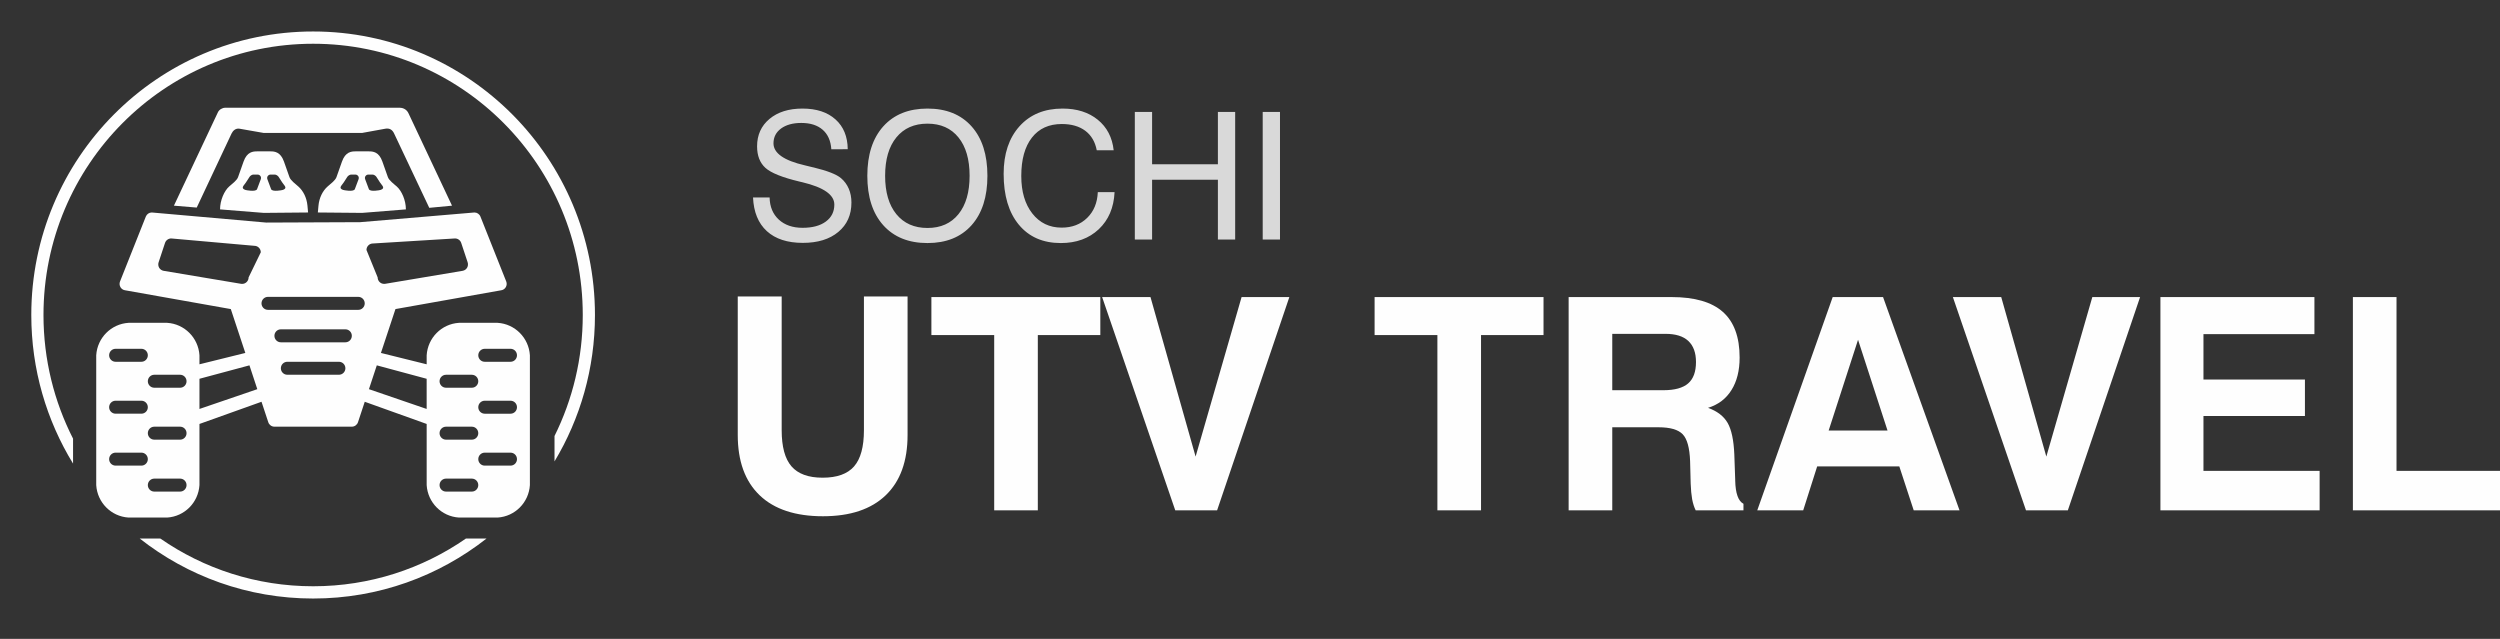 <svg width="180" height="46" viewBox="0 0 180 46" fill="none" xmlns="http://www.w3.org/2000/svg">
<rect x="0" y="0" width="180" height="46" fill="#333333" stroke="none"/>
<path d="M35.83 23.244H33.042C31.793 23.323 30.798 24.324 30.72 25.58V26.23L27.427 25.412L28.473 22.253L36.096 20.898C36.234 20.876 36.354 20.791 36.421 20.669C36.49 20.546 36.501 20.398 36.449 20.267L34.591 15.593C34.52 15.415 34.349 15.299 34.159 15.299L25.936 15.996L19.17 16.025L10.931 15.299C10.741 15.299 10.57 15.415 10.499 15.593L8.641 20.267C8.59 20.398 8.6 20.546 8.669 20.669C8.737 20.791 8.857 20.876 8.994 20.898L16.618 22.253L17.663 25.412L14.361 26.23V25.58C14.283 24.324 13.287 23.323 12.038 23.244H9.251C8.002 23.323 7.006 24.324 6.928 25.58V34.927C7.006 36.184 8.002 37.185 9.251 37.264H12.038C13.287 37.185 14.283 36.184 14.361 34.927V30.525L18.829 28.927L19.317 30.403C19.382 30.593 19.558 30.72 19.758 30.721H25.332C25.532 30.72 25.708 30.593 25.774 30.403L26.262 28.927L30.72 30.525V34.927C30.798 36.184 31.794 37.185 33.042 37.264H35.83C37.078 37.185 38.074 36.184 38.152 34.927V25.58C38.074 24.324 37.078 23.323 35.83 23.244H35.83ZM8.322 25.113H10.18C10.436 25.113 10.644 25.322 10.644 25.58C10.644 25.838 10.436 26.048 10.18 26.048H8.322C8.065 26.048 7.857 25.838 7.857 25.58C7.857 25.322 8.065 25.113 8.322 25.113ZM8.322 28.852H10.18C10.436 28.852 10.644 29.061 10.644 29.319C10.644 29.577 10.436 29.786 10.18 29.786H8.322C8.065 29.786 7.857 29.577 7.857 29.319C7.857 29.061 8.065 28.852 8.322 28.852ZM10.18 33.525H8.322C8.065 33.525 7.857 33.316 7.857 33.058C7.857 32.8 8.065 32.59 8.322 32.59H10.18C10.436 32.59 10.644 32.8 10.644 33.058C10.644 33.316 10.436 33.525 10.18 33.525ZM12.967 35.395H11.109C10.852 35.395 10.644 35.185 10.644 34.927C10.644 34.669 10.852 34.46 11.109 34.46H12.967C13.224 34.46 13.431 34.669 13.431 34.927C13.431 35.185 13.224 35.395 12.967 35.395ZM12.967 31.656H11.109C10.852 31.656 10.644 31.447 10.644 31.189C10.644 30.93 10.852 30.721 11.109 30.721H12.967C13.224 30.721 13.431 30.93 13.431 31.189C13.431 31.447 13.224 31.656 12.967 31.656ZM12.967 27.917H11.109C10.852 27.917 10.644 27.708 10.644 27.45C10.644 27.192 10.852 26.982 11.109 26.982H12.967C13.224 26.982 13.431 27.192 13.431 27.45C13.431 27.708 13.224 27.917 12.967 27.917ZM26.386 17.998C26.386 17.74 26.594 17.531 26.85 17.531L32.765 17.168C32.964 17.17 33.141 17.297 33.206 17.486L33.671 18.888C33.713 19.019 33.698 19.162 33.629 19.281C33.557 19.398 33.439 19.478 33.304 19.5L27.73 20.435C27.705 20.439 27.68 20.44 27.655 20.439C27.398 20.439 27.191 20.23 27.191 19.972L26.386 17.998V17.998ZM17.435 20.44C17.41 20.44 17.385 20.439 17.36 20.435L11.786 19.5C11.651 19.478 11.533 19.398 11.461 19.281C11.392 19.162 11.376 19.019 11.419 18.888L11.883 17.486C11.949 17.297 12.126 17.17 12.325 17.168L18.312 17.698C18.569 17.698 18.777 17.907 18.777 18.165L17.899 19.972C17.899 20.23 17.692 20.44 17.435 20.44L17.435 20.44ZM14.361 29.445V27.272L17.96 26.305L18.526 28.02L14.361 29.445L14.361 29.445ZM24.403 26.982H20.687C20.43 26.982 20.222 26.773 20.222 26.515C20.222 26.257 20.43 26.048 20.687 26.048H24.403C24.66 26.048 24.868 26.257 24.868 26.515C24.868 26.773 24.66 26.982 24.403 26.982ZM24.868 24.646H20.222C19.966 24.646 19.758 24.436 19.758 24.178C19.758 23.92 19.966 23.711 20.222 23.711H24.868C25.124 23.711 25.332 23.92 25.332 24.178C25.332 24.436 25.124 24.646 24.868 24.646ZM25.797 22.309H19.293C19.037 22.309 18.828 22.1 18.828 21.842C18.828 21.584 19.037 21.374 19.293 21.374H25.797C26.053 21.374 26.261 21.584 26.261 21.842C26.261 22.1 26.053 22.309 25.797 22.309ZM30.719 29.445L26.563 28.02L27.13 26.305L30.719 27.272V29.445V29.445ZM32.113 26.983H33.971C34.228 26.983 34.436 27.192 34.436 27.45C34.436 27.708 34.228 27.917 33.971 27.917H32.113C31.857 27.917 31.648 27.708 31.648 27.45C31.648 27.192 31.857 26.983 32.113 26.983ZM32.113 30.721H33.971C34.228 30.721 34.436 30.931 34.436 31.189C34.436 31.447 34.228 31.656 33.971 31.656H32.113C31.857 31.656 31.648 31.447 31.648 31.189C31.648 30.931 31.857 30.721 32.113 30.721ZM33.971 35.395H32.113C31.857 35.395 31.648 35.185 31.648 34.927C31.648 34.669 31.857 34.46 32.113 34.46H33.971C34.228 34.46 34.436 34.669 34.436 34.927C34.436 35.185 34.228 35.395 33.971 35.395ZM36.758 33.525H34.9C34.644 33.525 34.436 33.316 34.436 33.058C34.436 32.8 34.644 32.591 34.9 32.591H36.758C37.015 32.591 37.223 32.8 37.223 33.058C37.223 33.316 37.015 33.525 36.758 33.525ZM36.758 29.787H34.9C34.644 29.787 34.436 29.577 34.436 29.319C34.436 29.061 34.644 28.852 34.9 28.852H36.758C37.015 28.852 37.223 29.061 37.223 29.319C37.223 29.577 37.015 29.787 36.758 29.787ZM36.758 26.048H34.9C34.644 26.048 34.436 25.839 34.436 25.581C34.436 25.323 34.644 25.113 34.9 25.113H36.758C37.015 25.113 37.223 25.323 37.223 25.581C37.223 25.839 37.015 26.048 36.758 26.048Z" fill="#FEFEFE"/>
<path fill-rule="evenodd" clip-rule="evenodd" d="M12.522 14.808L15.692 8.079C15.779 7.895 16.008 7.758 16.212 7.758H28.777C29.075 7.758 29.302 7.924 29.407 8.148L32.545 14.808L30.907 14.964L28.373 9.605C28.251 9.347 28.052 9.211 27.738 9.268L26.064 9.573H18.991L17.246 9.267C16.969 9.218 16.768 9.411 16.672 9.614L14.165 14.945L12.523 14.808L12.522 14.808Z" fill="#FEFEFE"/>
<path fill-rule="evenodd" clip-rule="evenodd" d="M22.137 14.808C22.085 14.236 21.834 13.739 21.48 13.428C21.277 13.249 20.924 12.987 20.842 12.757L20.445 11.632C20.196 10.929 19.767 10.898 19.459 10.898H18.991V15.328L15.844 15.076C15.844 14.421 16.147 13.739 16.501 13.427C16.704 13.249 17.057 12.987 17.139 12.757L17.537 11.631C17.785 10.928 18.214 10.898 18.522 10.898H18.991V15.328L22.182 15.299L22.137 14.808L22.137 14.808ZM17.646 13.669C17.715 13.696 18.428 13.835 18.51 13.616L18.775 12.909C18.849 12.713 18.69 12.569 18.55 12.569H18.242C18.143 12.569 18.015 12.66 17.971 12.729L17.708 13.135C17.56 13.364 17.31 13.534 17.646 13.669H17.646ZM20.382 13.669C20.313 13.696 19.6 13.835 19.518 13.616L19.253 12.909C19.18 12.713 19.338 12.569 19.478 12.569H19.785C19.885 12.569 20.013 12.66 20.058 12.729L20.32 13.135C20.468 13.364 20.718 13.534 20.382 13.669H20.382Z" fill="#FEFEFE"/>
<path fill-rule="evenodd" clip-rule="evenodd" d="M22.93 14.808C22.983 14.236 23.233 13.739 23.587 13.428C23.791 13.249 24.144 12.987 24.225 12.757L24.623 11.632C24.871 10.929 25.3 10.898 25.608 10.898H26.077V15.328L29.224 15.076C29.224 14.421 28.921 13.739 28.567 13.427C28.363 13.249 28.01 12.987 27.929 12.757L27.531 11.631C27.283 10.928 26.854 10.898 26.546 10.898H26.077V15.328L22.885 15.299L22.93 14.808L22.93 14.808ZM27.422 13.669C27.353 13.696 26.64 13.835 26.558 13.616L26.293 12.909C26.219 12.713 26.378 12.569 26.517 12.569H26.825C26.924 12.569 27.052 12.66 27.097 12.729L27.359 13.135C27.507 13.364 27.758 13.534 27.422 13.669H27.422ZM24.685 13.669C24.754 13.696 25.468 13.835 25.549 13.616L25.815 12.909C25.888 12.713 25.729 12.569 25.59 12.569H25.282C25.183 12.569 25.055 12.66 25.01 12.729L24.748 13.135C24.6 13.364 24.349 13.534 24.685 13.669H24.685Z" fill="#FEFEFE"/>
<path d="M22.545 2.267C28.148 2.267 33.221 4.552 36.894 8.246C40.566 11.94 42.837 17.043 42.837 22.68C42.837 26.538 41.773 30.145 39.925 33.222V31.392C41.227 28.769 41.959 25.811 41.959 22.68C41.959 17.287 39.786 12.405 36.273 8.87C32.76 5.336 27.906 3.15 22.545 3.15C17.184 3.15 12.33 5.336 8.817 8.87C5.304 12.405 3.131 17.287 3.131 22.68C3.131 25.887 3.899 28.913 5.26 31.582V33.379C3.354 30.268 2.253 26.604 2.253 22.68C2.253 17.043 4.524 11.94 8.197 8.246C11.869 4.552 16.942 2.267 22.545 2.267H22.545ZM35.033 38.772C31.59 41.48 27.255 43.094 22.545 43.094C17.835 43.094 13.5 41.48 10.057 38.772H11.539C14.667 40.941 18.459 42.211 22.545 42.211C26.631 42.211 30.423 40.941 33.551 38.772H35.033H35.033Z" fill="#FEFEFE"/>
<path d="M54.218 14.217H55.412C55.425 14.884 55.645 15.414 56.072 15.81C56.502 16.204 57.073 16.402 57.788 16.402C58.495 16.402 59.054 16.253 59.46 15.952C59.869 15.652 60.072 15.243 60.072 14.728C60.072 14.026 59.306 13.489 57.776 13.123C57.685 13.102 57.615 13.087 57.566 13.074C56.326 12.778 55.507 12.448 55.109 12.086C54.709 11.722 54.51 11.205 54.51 10.536C54.51 9.716 54.809 9.059 55.403 8.563C55.998 8.066 56.789 7.817 57.778 7.817C58.785 7.817 59.579 8.077 60.157 8.599C60.736 9.118 61.028 9.834 61.037 10.743L59.856 10.749C59.814 10.138 59.606 9.668 59.232 9.342C58.857 9.016 58.345 8.852 57.695 8.852C57.088 8.852 56.601 8.986 56.237 9.252C55.873 9.521 55.691 9.876 55.691 10.319C55.691 11.028 56.445 11.558 57.951 11.905C58.174 11.96 58.345 12.001 58.466 12.031L58.597 12.06C59.579 12.299 60.231 12.554 60.554 12.829C60.798 13.038 60.984 13.291 61.111 13.587C61.24 13.885 61.303 14.217 61.303 14.583C61.303 15.471 60.988 16.176 60.358 16.7C59.729 17.226 58.876 17.487 57.801 17.487C56.694 17.487 55.831 17.206 55.213 16.642C54.595 16.078 54.265 15.269 54.218 14.217H54.218ZM63.729 12.659C63.729 13.836 63.998 14.756 64.537 15.42C65.077 16.082 65.824 16.414 66.778 16.414C67.731 16.414 68.474 16.082 69.009 15.42C69.544 14.756 69.811 13.836 69.811 12.659C69.811 11.477 69.544 10.555 69.009 9.895C68.474 9.233 67.731 8.903 66.778 8.903C65.824 8.903 65.077 9.233 64.537 9.895C63.998 10.555 63.729 11.477 63.729 12.659ZM62.447 12.659C62.447 11.141 62.83 9.955 63.596 9.099C64.364 8.245 65.424 7.817 66.778 7.817C68.131 7.817 69.187 8.243 69.951 9.097C70.713 9.949 71.094 11.136 71.094 12.659C71.094 14.177 70.713 15.363 69.951 16.218C69.187 17.072 68.131 17.5 66.778 17.5C65.424 17.5 64.364 17.072 63.596 16.218C62.83 15.363 62.447 14.177 62.447 12.659ZM79.042 13.834H80.249C80.196 14.952 79.815 15.842 79.11 16.506C78.405 17.168 77.495 17.5 76.38 17.5C75.093 17.5 74.086 17.059 73.356 16.178C72.626 15.297 72.262 14.075 72.262 12.516C72.262 11.077 72.645 9.934 73.409 9.086C74.173 8.241 75.206 7.817 76.503 7.817C77.536 7.817 78.382 8.086 79.04 8.622C79.701 9.159 80.082 9.891 80.185 10.819H78.966C78.85 10.213 78.575 9.744 78.143 9.418C77.709 9.093 77.144 8.929 76.45 8.929C75.525 8.929 74.808 9.254 74.298 9.908C73.788 10.562 73.532 11.481 73.532 12.671C73.532 13.793 73.796 14.694 74.327 15.371C74.859 16.05 75.563 16.389 76.439 16.389C77.186 16.389 77.8 16.155 78.276 15.688C78.755 15.22 79.009 14.602 79.042 13.834ZM81.707 17.245V8.06H82.951V11.829H87.688V8.06H88.932V17.245H87.688V12.94H82.951V17.245H81.707ZM90.915 17.245V8.06H92.159V17.245H90.915Z" fill="#D9D9D9"/>
<path d="M53.118 21.347H56.281V30.977C56.281 32.163 56.514 33.031 56.985 33.575C57.456 34.12 58.202 34.394 59.228 34.394C60.264 34.394 61.018 34.124 61.492 33.583C61.966 33.038 62.203 32.17 62.203 30.977V21.347H65.345V31.319C65.345 33.205 64.821 34.65 63.774 35.657C62.727 36.665 61.22 37.17 59.253 37.17C57.268 37.17 55.75 36.668 54.7 35.665C53.645 34.657 53.118 33.209 53.118 31.319V21.347V21.347ZM71.582 36.743V24.123H67.06V21.389H79.223V24.123H74.723V36.743H71.582H71.582ZM84.618 36.743L79.354 21.389H82.835L86.083 32.874L89.394 21.389H92.833L87.632 36.743H84.618H84.618ZM103.492 36.743V24.123H98.971V21.389H111.134V24.123H106.634V36.743H103.492H103.492ZM116.083 28.095H119.776C120.58 28.095 121.17 27.931 121.545 27.607C121.924 27.279 122.111 26.767 122.111 26.066C122.111 25.4 121.927 24.895 121.563 24.553C121.195 24.208 120.65 24.037 119.922 24.037H116.083V28.095ZM112.942 36.743V21.389H120.35C122.016 21.389 123.247 21.745 124.05 22.461C124.853 23.176 125.253 24.272 125.253 25.742C125.253 26.678 125.058 27.461 124.666 28.084C124.277 28.71 123.714 29.137 122.978 29.365C123.64 29.604 124.11 29.963 124.39 30.451C124.669 30.938 124.828 31.696 124.871 32.725L124.935 34.54C124.935 34.554 124.935 34.575 124.935 34.604C124.956 35.522 125.154 36.077 125.529 36.273V36.743H122.09C121.981 36.526 121.896 36.263 121.835 35.946C121.779 35.629 121.743 35.252 121.729 34.814L121.687 33.195C121.651 32.241 121.475 31.6 121.153 31.266C120.831 30.931 120.25 30.764 119.416 30.764H116.083V36.743H112.941L112.942 36.743ZM133.779 24.464L131.663 30.999H135.902L133.779 24.464ZM131.954 21.389H135.58L141.085 36.743H137.787L136.751 33.583H130.836L129.831 36.743H126.523L131.954 21.389ZM145.871 36.743L140.607 21.389H144.088L147.336 32.874L150.647 21.389H154.086L148.885 36.743H145.871H145.871ZM155.55 36.743V21.389H166.638V24.059H158.649V27.326H165.955V29.952H158.649V33.903H167.013V36.743H155.55V36.743ZM169.408 36.743V21.389H172.549V33.903H180V36.743H169.408Z" fill="#FEFEFE"/>
</svg>
